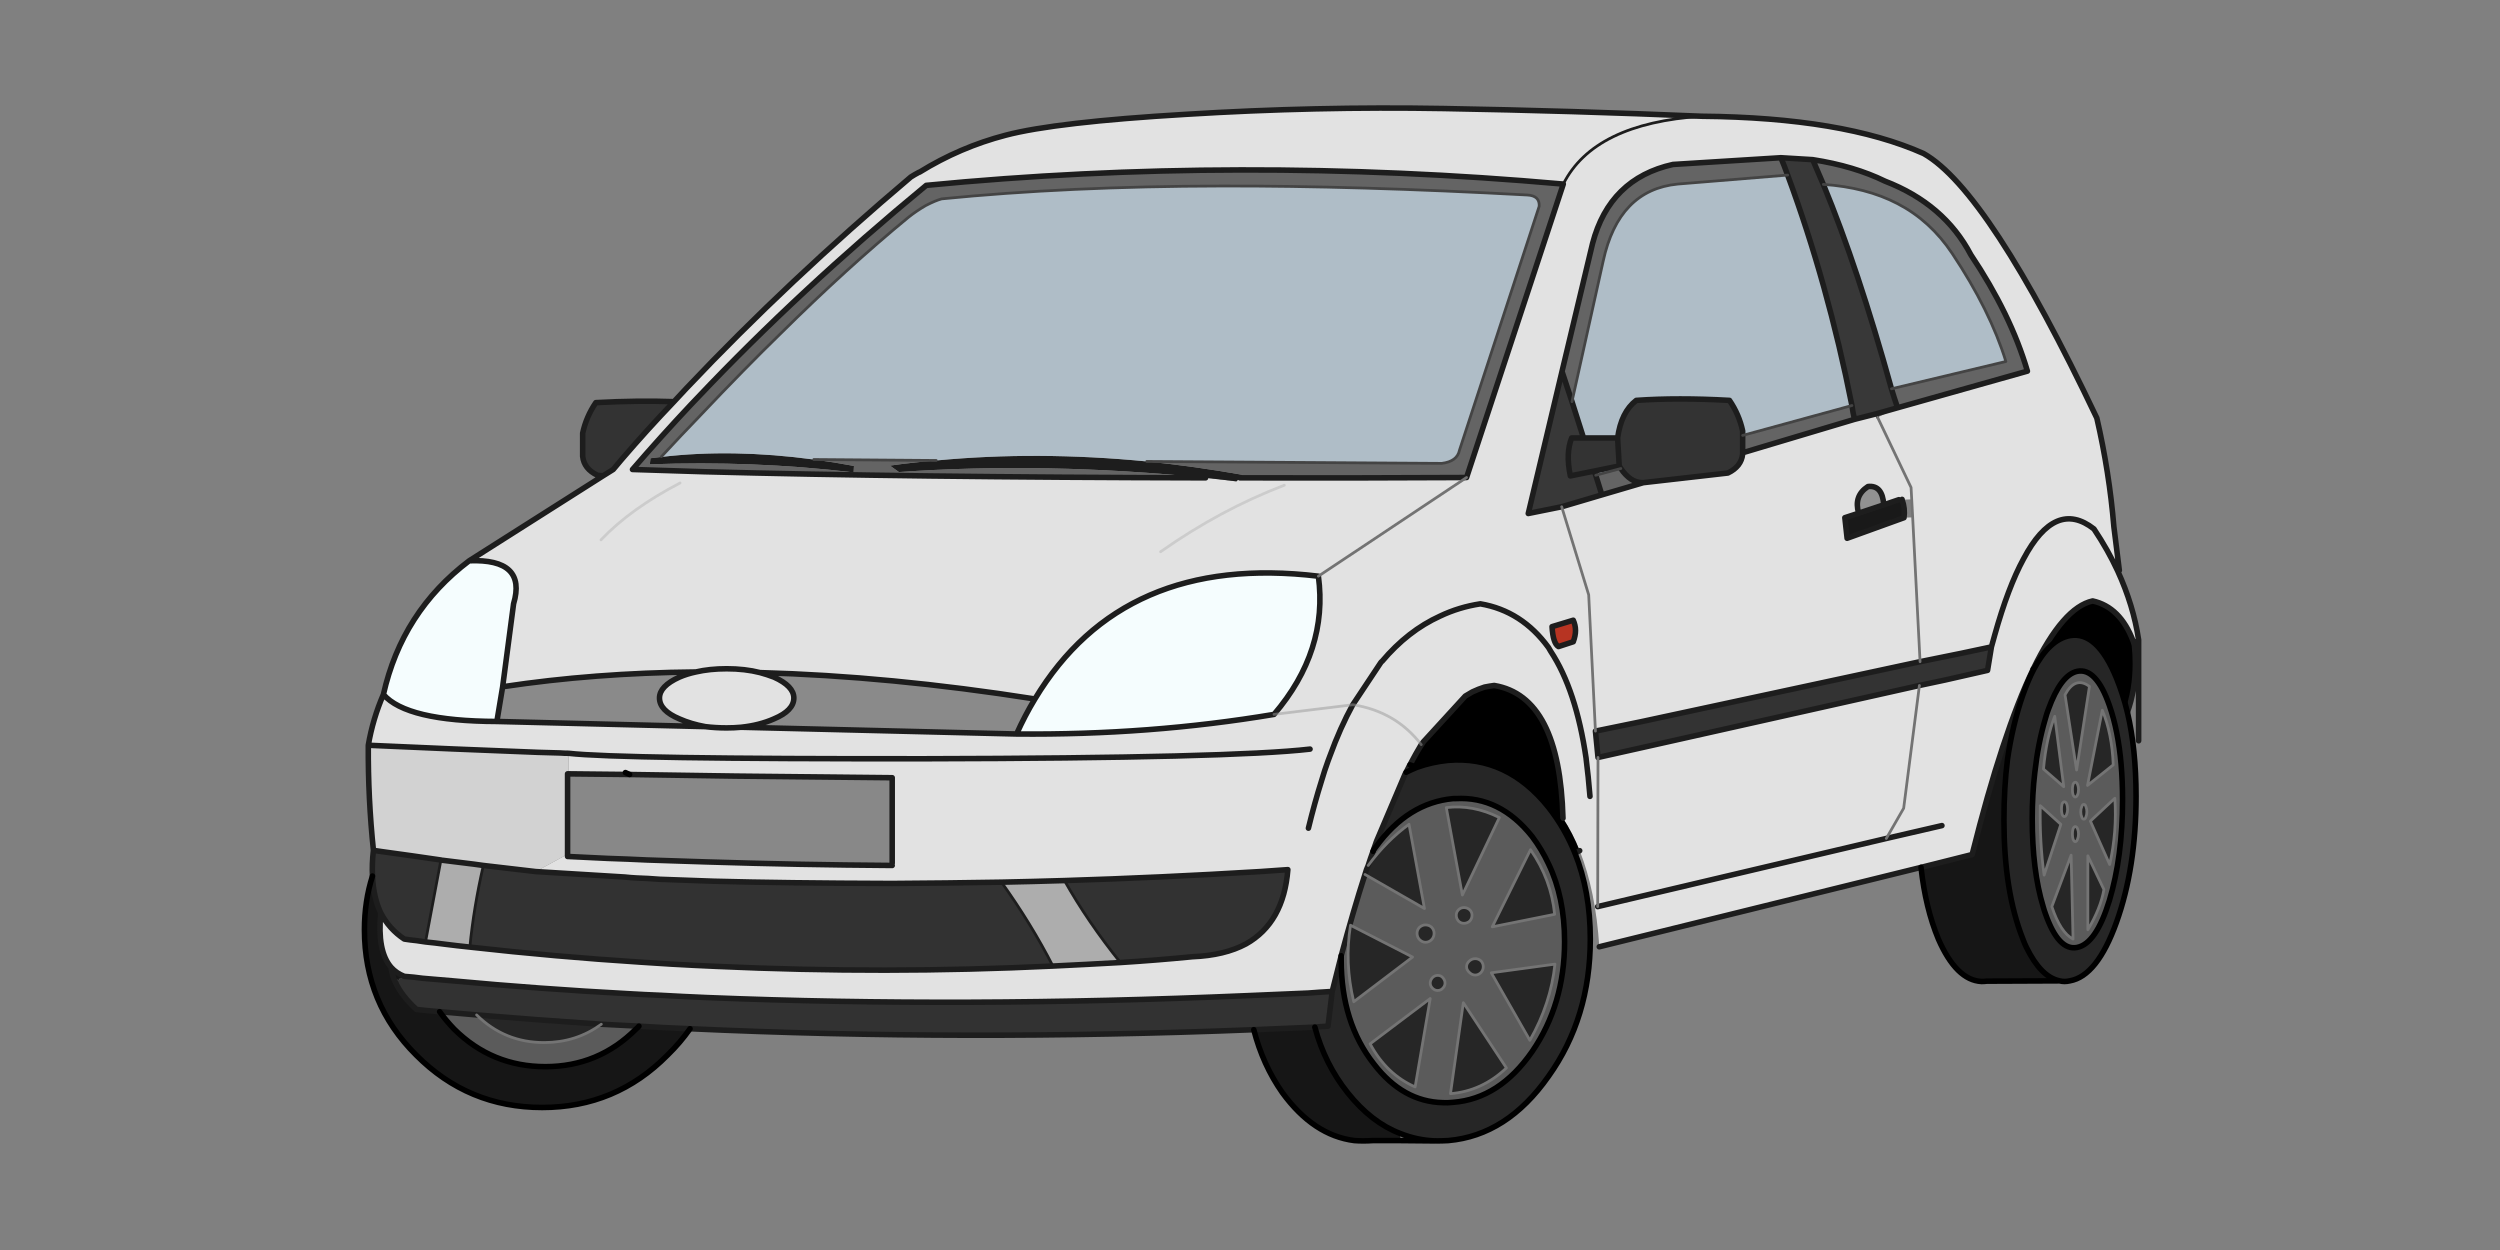 <?xml version="1.0" encoding="utf-8"?>
<!-- Generator: Adobe Illustrator 16.0.0, SVG Export Plug-In . SVG Version: 6.00 Build 0)  -->
<!DOCTYPE svg PUBLIC "-//W3C//DTD SVG 1.1//EN" "http://www.w3.org/Graphics/SVG/1.1/DTD/svg11.dtd">
<svg version="1.1" id="Layer_1" xmlns="http://www.w3.org/2000/svg" xmlns:xlink="http://www.w3.org/1999/xlink" x="0px" y="0px"
	 width="900px" height="450px" viewBox="0 0 900 450" enable-background="new 0 0 900 450" xml:space="preserve">
<rect x="0" y="0" width="900" height="450" fill="#808080" stroke="none"/>
<g transform="matrix( 1, 0, 0, 1, 0,0) ">
	<g>
		<g id="Layer0_0_FILL">
			<path fill="#161616" d="M507.361,275.58v0.115c-0.384,0.771-0.771,1.544-1.156,2.314c1.233-0.617,2.508-1.195,3.818-1.736
				c-0.85-0.386-1.658-0.693-2.429-0.924h-0.115C507.477,275.47,507.438,275.549,507.361,275.58 M732.067,241.099
				c-0.079-0.077-0.115-0.154-0.115-0.23c-7.329,15.272-14.658,37.527-21.985,66.762l-18.397,4.629
				c1.078,9.799,3.161,18.397,6.249,25.804c4.318,9.873,9.486,14.965,15.503,15.272c0.619,0,1.274-0.036,1.968-0.115l26.149-0.115
				c-4.475-0.927-8.447-4.937-11.919-12.034c-0.461-0.925-0.886-1.928-1.271-3.008c-4.55-11.418-6.827-25.687-6.827-42.813
				c0-7.792,0.425-15.08,1.274-21.869c1.233-8.409,3.085-16.16,5.553-23.257C729.484,246.653,730.754,243.646,732.067,241.099
				 M140.802,348.245c0.154,1.541,0.579,3.162,1.272,4.859l3.471-1.621C143.617,350.713,142.036,349.633,140.802,348.245
				 M137.099,328.69c-1.774-3.704-2.777-8.138-3.009-13.307c-1.928,6.016-2.893,12.459-2.893,19.322
				c0,17.742,6.21,32.784,18.63,45.126c12.496,12.574,27.615,18.861,45.357,18.861c17.665,0,32.707-6.287,45.126-18.861
				c3.084-3.008,5.785-6.172,8.099-9.487c-6.171-0.232-12.304-0.54-18.398-0.927c-0.308,0.387-0.655,0.734-1.042,1.042
				c-9.025,9.026-19.901,13.537-32.629,13.537c-12.806,0-23.759-4.511-32.861-13.537c-1.929-2.007-3.665-4.088-5.207-6.248
				c-2.777-0.23-5.554-0.5-8.331-0.81c-3.703-3.395-6.248-6.712-7.637-9.95c-0.077-0.077-0.154-0.194-0.231-0.348
				c-0.694-1.697-1.119-3.318-1.272-4.859C137.408,344.311,136.174,337.791,137.099,328.69 M226.656,278.82
				c-0.539-0.232-1.041-0.463-1.504-0.695l-20.48-0.346h-0.347v0.809h0.347L226.656,278.82 M473.346,369.767
				c-7.329,0.31-14.658,0.617-21.985,0.924c2.161,8.409,5.592,15.969,10.297,22.681c7.485,10.26,16.122,16.005,25.919,17.238
				c2.084,0.154,4.282,0.154,6.597,0h9.95v-2.544c-6.942-2.622-13.268-7.521-18.977-14.694
				C479.669,386.506,475.736,378.637,473.346,369.767z"/>
			<path fill="#E2E2E2" d="M512.453,267.018c-0.23,0.31-0.499,0.657-0.809,1.041c-1.343,2.237-2.732,4.667-4.165,7.291h0.115
				C509.138,272.339,510.756,269.564,512.453,267.018 M685.32,290.97l5.671-44.201l-98.121,21.984l-17.587,3.935l-0.115,53.688
				l103.904-24.531L685.32,290.97 M278.609,243.761c-1.62-0.617-3.278-1.157-4.975-1.62c-3.626-0.925-7.637-1.388-12.034-1.388
				c-4.088,0-7.791,0.386-11.107,1.156c-2.16,0.464-4.126,1.078-5.901,1.852c-4.782,2.16-7.173,4.666-7.173,7.521
				c0,3.008,2.391,5.515,7.173,7.521c2.777,1.233,5.863,2.16,9.256,2.777c2.469,0.31,5.053,0.463,7.752,0.463
				c1.774,0,3.51-0.076,5.207-0.232c4.396-0.464,8.331-1.467,11.802-3.008c4.783-2.007,7.174-4.514,7.174-7.521
				C285.783,248.427,283.392,245.921,278.609,243.761 M478.783,272.108c2.468-6.788,5.207-12.922,8.215-18.397l-28.349,3.471
				c-29.853,5.016-60.747,7.368-92.681,7.059l-99.162-2.43c-1.697,0.156-3.433,0.232-5.207,0.232c-2.699,0-5.283-0.153-7.752-0.463
				l-74.978-1.851c-21.676-0.077-35.291-3.318-40.845-9.721c-2.546,5.862-4.358,11.958-5.438,18.281
				c20.365,0.926,40.691,1.775,60.978,2.547c2.7,0.076,5.4,0.153,8.1,0.23c1.002,0.079,2.006,0.115,3.008,0.115
				c11.958,1.39,54.769,2.045,128.436,1.968c73.744-0.155,119.913-1.313,138.503-3.471c-18.591,2.158-64.759,3.315-138.503,3.471
				c-73.667,0.077-116.478-0.578-128.436-1.968v6.597l20.48,0.346l39.804,0.463l56.233,0.579v0.811v30.778v0.809
				c-22.446-0.153-44.701-0.578-66.763-1.272c-7.096-0.23-14.232-0.463-21.406-0.693c-4.782-0.232-9.565-0.425-14.347-0.579
				c-4.783-0.232-9.565-0.463-14.348-0.693v-0.812l-11.455,6.249c4.474,0.308,15.157,0.963,32.05,1.966
				c1.389,0.154,2.854,0.271,4.398,0.349c2.544,0.076,5.283,0.23,8.214,0.463c5.708,0.23,12.149,0.463,19.324,0.693
				c17.201,0.464,38.607,0.732,64.217,0.81h0.115c12.805-0.077,25.919-0.23,39.341-0.461c7.482-0.154,15.042-0.349,22.679-0.579
				c22.755-0.695,46.244-1.776,70.467-3.24c3.238-0.23,6.556-0.464,9.95-0.694c-1.004,12.729-6.019,21.637-15.042,26.729
				c-5.169,2.777-11.61,4.32-19.324,4.628c-8.64,0.85-17.279,1.541-25.919,2.084c-8.099,0.461-16.199,0.886-24.298,1.272
				c-40.266,1.928-80.648,1.966-121.146,0.115c-5.399-0.23-10.799-0.502-16.199-0.81c-3.625-0.232-7.25-0.463-10.875-0.695
				c-20.519-1.312-41.076-3.124-61.672-5.438c-3.009-0.308-6.017-0.655-9.026-1.042c-2.314-0.31-4.628-0.579-6.942-0.81
				c-1.079-0.155-2.121-0.31-3.123-0.463c-1.543-0.153-3.047-0.348-4.513-0.578c-3.626-2.392-6.441-5.515-8.446-9.372
				c-0.925,9.101,0.309,15.62,3.703,19.555c1.234,1.388,2.815,2.468,4.744,3.238c2.237,0.156,4.435,0.387,6.596,0.694
				c3.625,0.31,7.251,0.619,10.875,0.927c20.674,1.93,41.771,3.471,63.292,4.628c3.858,0.23,7.752,0.425,11.687,0.578
				c5.477,0.308,10.992,0.579,16.546,0.81c61.557,2.468,126.43,2.237,194.62-0.694c7.173-0.31,14.425-0.616,21.752-0.924
				c2.934-0.232,5.826-0.425,8.678-0.579c1.08-4.397,2.16-8.678,3.241-12.845c2.854-10.645,5.708-20.402,8.563-29.272
				c0.31-1.157,0.693-2.237,1.157-3.241c0.54-1.697,1.118-3.392,1.735-5.092c0.077-0.23,0.153-0.461,0.23-0.693
				c0.233-0.693,0.464-1.35,0.694-1.966c0.076-0.233,0.153-0.464,0.232-0.694c0.077-0.153,0.153-0.348,0.23-0.578
				c3.279-7.716,6.556-15.429,9.835-23.142c0.156-0.464,0.387-0.927,0.694-1.39c0.386-0.771,0.772-1.544,1.156-2.314v-0.115
				c0.077-0.031,0.115-0.11,0.118-0.23c1.433-2.624,2.822-5.054,4.165-7.291c-6.096-7.945-14.271-12.728-24.531-14.348h-0.115
				C483.99,259.187,481.251,265.32,478.783,272.108c-0.23,0.541-0.464,1.157-0.694,1.852c-0.847,2.313-1.62,4.666-2.313,7.058
				c-1.697,5.401-3.279,11.109-4.744,17.125c1.465-6.016,3.047-11.724,4.744-17.125c0.693-2.392,1.467-4.744,2.313-7.058
				C478.319,273.266,478.553,272.649,478.783,272.108 M612.655,41.851c-31.241-1.311-62.211-2.237-92.911-2.777
				c-30.624-0.54-61.558,0.155-92.798,2.083c-31.241,1.851-52.878,4.358-64.913,7.521c-10.953,2.854-21.29,7.29-31.009,13.306
				c-0.154,0-0.27,0.039-0.347,0.115c-1.002,0.541-1.929,1.081-2.777,1.621c-29.466,24.916-56.272,50.14-80.417,75.672l-0.23,0.232
				c-1.543,1.62-3.086,3.278-4.628,4.975c-6.557,6.866-12.844,13.808-18.861,20.827c-1.002,1.235-2.005,2.431-3.008,3.588
				l-3.703,2.314l-48.134,30.546c13.885-0.54,19.207,4.628,15.967,15.505l-3.934,29.852c21.907-3.317,45.087-5.091,69.541-5.322
				c3.316-0.771,7.02-1.156,11.107-1.156c4.397,0,8.408,0.463,12.034,1.388c31.164,0.847,64.141,4.011,98.93,9.489
				c21.136-35.099,55.153-49.833,102.055-44.202l53.341-35.521c-28.62,0.154-55.812,0.192-81.574,0.115l-1.272,1.272
				c-3.779-0.462-7.482-0.887-11.108-1.272c-71.43-0.154-131.636-0.887-180.619-2.199c-8.872-0.309-17.433-0.579-25.688-0.809
				c6.788-7.869,13.808-15.659,21.059-23.374c0.771-0.849,1.581-1.697,2.429-2.545c24.454-25.841,51.876-51.297,82.269-76.367
				c74.591-7.251,151.036-7.406,229.331-0.463C570.115,51.686,586.739,43.548,612.655,41.851 M462.354,174.683
				c-15.352,5.863-30.2,13.846-44.549,23.952C432.153,188.529,447.002,180.546,462.354,174.683 M244.822,173.873
				c-11.879,6.172-21.368,12.998-28.464,20.48C223.455,186.871,232.943,180.044,244.822,173.873 M576.671,178.154l-14.464,4.281
				l9.721,31.704l2.429,49.061l16.314-3.355l100.551-21.639l-2.66-51.952l-3.126,0.116l-20.479,7.404l-0.812-7.404l4.977-1.621
				c-1.234-4.165-0.115-7.367,3.355-9.604c3.472-0.385,5.36,1.813,5.67,6.596l5.438-1.852l1.157-0.115v0.115l3.471-0.115
				l-0.23-4.281l-12.033-25.224l-0.579-1.273l-7.754,1.967l-40.265,12.034v0.462c-0.31,3.009-2.084,5.285-5.322,6.827l-30.432,3.471
				L576.671,178.154 M641.121,56.778l11.453,0.694c9.953,1.542,18.631,4.126,26.034,7.752c14.194,5.477,24.493,14.309,30.896,26.497
				c9.566,14.271,16.353,28.233,20.364,41.886l-46.746,13.191l-7.173,3.471l12.033,25.224l0.23,4.281l0.349,6.479l2.66,51.952
				l14.812-3.009l10.877-2.313c0.384-1.467,0.771-2.854,1.156-4.165c3.239-11.571,6.71-20.75,10.414-27.539
				c7.637-14.425,16.082-18.012,25.338-10.76c3.395,5.09,6.249,10.144,8.563,15.157l0.578-0.232l-1.966-15.735
				c-1.08-13.037-3.126-26.073-6.134-39.109c-25.996-54.692-46.782-86.434-62.366-95.229c-19.361-8.64-45.974-13.113-79.839-13.421
				c-25.916,1.697-42.54,9.835-49.869,24.414l-34.827,105.642l-53.341,35.521c2.391,17.896-2.932,34.481-15.969,49.754l28.349-3.471
				c3.355-5.051,6.712-10.104,10.067-15.157c0.153-0.23,0.308-0.384,0.461-0.463c6.172-7.329,13.153-12.767,20.945-16.315
				c4.552-2.16,9.372-3.625,14.463-4.396c9.95,1.697,18.127,6.942,24.529,15.737c0.23,0.461,0.502,0.925,0.81,1.388
				c6.095,9.257,10.336,22.1,12.728,38.531v0.115c0.542,4.242,1.003,8.755,1.39,13.537c-0.387-4.782-0.848-9.295-1.39-13.537v-0.115
				c-2.392-16.432-6.633-29.274-12.728-38.531c-0.308-0.463-0.579-0.927-0.81-1.388c-6.402-8.794-14.579-14.04-24.529-15.737
				c-5.091,0.772-9.911,2.236-14.463,4.396c-7.792,3.548-14.773,8.986-20.945,16.315c-0.153,0.079-0.308,0.232-0.461,0.463
				c-3.355,5.053-6.712,10.106-10.067,15.157h0.115c10.26,1.62,18.436,6.402,24.531,14.348c0.31-0.384,0.578-0.731,0.809-1.041
				c5.015-5.477,10.027-10.954,15.042-16.43c0.848-0.54,1.697-1.042,2.547-1.505c1.465-0.694,2.929-1.272,4.396-1.736
				c1.157-0.23,2.314-0.422,3.472-0.578c15.735,2.624,23.989,18.552,24.762,47.788c2.314,3.548,4.321,7.441,6.016,11.686
				c3.858,9.721,6.21,21.253,7.061,34.598l115.822-28.581l18.397-4.629c7.327-29.234,14.656-51.489,21.985-66.762
				c7.173-14.812,14.31-22.988,21.405-24.531c6.633,1.466,11.494,6.287,14.579,14.464h0.23h1.735v-0.463
				c-1.234-8.254-3.74-16.509-7.521-24.762c-2.314-5.014-5.169-10.067-8.563-15.157c-9.256-7.252-17.701-3.665-25.338,10.76
				c-3.704,6.788-7.175,15.968-10.414,27.539c-0.386,1.311-0.772,2.698-1.156,4.165l-1.391,8.447l-15.272,3.472l-9.256,1.966
				l-5.671,44.201l-6.248,10.875l20.018-4.628l-20.018,4.628l-103.904,24.531l0.115-53.688l-0.927-9.487l-2.429-49.061
				l-9.721-31.704l-12.033,2.429l12.148-51.142l10.993-46.052c4.09-15.582,13.73-25.069,28.927-28.464L641.121,56.778
				 M566.373,223.28c0.542,1.235,0.811,2.469,0.811,3.703c0,1.233-0.269,2.585-0.811,4.049l-5.322,1.736
				c-1.311-0.773-2.082-3.164-2.314-7.173L566.373,223.28z"/>
			<path d="M534.438,247.347c-1.467,0.464-2.931,1.042-4.396,1.736c-0.85,0.463-1.699,0.965-2.547,1.505
				c-5.015,5.476-10.027,10.953-15.042,16.43c-1.697,2.547-3.315,5.321-4.858,8.332c0.771,0.23,1.579,0.538,2.429,0.924
				c3.625-1.311,7.406-2.158,11.341-2.544c14.115-1.157,26.149,4.472,36.1,16.893c3.935,5.013,7.097,10.49,9.487,16.43
				c0.619-0.23,1.197-0.502,1.735-0.81c-1.694-4.244-3.701-8.138-6.016-11.686c-0.772-29.236-9.026-45.164-24.762-47.788
				C536.752,246.925,535.595,247.116,534.438,247.347 M768.167,230.802h-0.23c0.153,0.538,0.31,1.04,0.463,1.503
				C768.322,231.842,768.246,231.34,768.167,230.802 M732.067,241.099c3.78-7.25,8.138-11.338,13.073-12.265
				c6.559-1.157,12.149,3.935,16.777,15.274c1.544,3.778,2.856,7.867,3.935,12.265c1.928-5.322,2.893-11.148,2.893-17.472
				c0-2.237-0.115-4.436-0.346-6.597c-0.153-0.463-0.31-0.965-0.463-1.503c-3.085-8.177-7.946-12.999-14.579-14.464
				c-7.096,1.542-14.232,9.719-21.405,24.531C731.952,240.944,731.988,241.021,732.067,241.099 M142.074,353.104
				c0.077,0.153,0.155,0.271,0.231,0.348l3.24-1.969L142.074,353.104z"/>
			<path fill="#333333" d="M700.247,244.803l15.272-3.472l1.391-8.447l-10.877,2.313l-14.812,3.009l-100.551,21.639l-16.314,3.355
				l0.927,9.487l17.587-3.935l98.121-21.984L700.247,244.803 M209.763,155.938v8.331c0.309,3.009,2.083,5.285,5.322,6.828
				l1.968,0.231l3.703-2.314c1.002-1.157,2.005-2.353,3.008-3.588c6.017-7.019,12.304-13.961,18.861-20.827
				c-8.64-0.309-18.013-0.193-28.118,0.347C212.192,148.34,210.612,152.005,209.763,155.938 M582.341,157.674h-12.265h-4.282
				c-1.464,3.703-1.618,8.254-0.461,13.654l8.561-1.736l9.026-1.852L582.341,157.674 M589.053,144.137
				c-3.625,2.776-5.862,7.29-6.712,13.537l0.579,10.066c0.153,0.309,0.348,0.617,0.578,0.926c2.314,3.395,4.899,5.091,7.752,5.091
				h0.348l30.432-3.471c3.238-1.542,5.013-3.818,5.322-6.827v-0.462v-6.249v-1.619c-0.848-3.935-2.43-7.599-4.743-10.992
				C610.188,143.442,599.004,143.442,589.053,144.137z"/>
			<path fill="#262626" d="M745.141,228.834c-4.936,0.927-9.293,5.015-13.073,12.265c-1.313,2.547-2.583,5.555-3.819,9.025
				c-2.468,7.097-4.319,14.848-5.553,23.257c-0.85,6.789-1.274,14.077-1.274,21.869c0,17.126,2.277,31.395,6.827,42.813
				c0.386,1.08,0.811,2.083,1.271,3.008c3.472,7.098,7.444,11.107,11.919,12.034c1.157,0.307,2.392,0.307,3.702,0
				c6.559-1.157,12.149-8.177,16.777-21.059c4.705-13.114,7.061-28.232,7.061-45.358c0-11.415-1.042-21.521-3.126-30.314
				c-1.078-4.397-2.391-8.486-3.935-12.265C757.29,232.769,751.699,227.677,745.141,228.834 M759.373,253.943
				c1.081,3.085,1.967,6.4,2.662,9.951c1.388,6.942,2.082,14.962,2.082,24.065c0,13.654-1.58,25.727-4.744,36.217
				c-3.163,10.337-7.019,15.969-11.57,16.894c-4.475,0.926-8.294-3.123-11.455-12.149c-0.311-0.848-0.579-1.697-0.81-2.545
				c-2.624-8.64-3.935-19.207-3.935-31.704c0-5.785,0.308-11.3,0.927-16.547c0.771-7.02,2.043-13.499,3.817-19.438
				c0.31-1.157,0.657-2.237,1.041-3.241c3.008-8.33,6.479-12.92,10.414-13.77C752.354,240.753,756.21,244.841,759.373,253.943
				 M751.622,308.094v26.612c3.085-5.168,5.013-9.988,5.785-14.463L751.622,308.094 M745.604,307.863l-6.942,18.513
				c2.084,6.249,4.629,10.145,7.637,11.687L745.604,307.863 M761.34,287.381l-8.794,8.218l6.942,15.62
				C761.263,303.273,761.882,295.327,761.34,287.381 M760.761,275.35c-0.307-7.562-1.618-14.118-3.932-19.67l-5.324,27.073
				L760.761,275.35 M735.653,276.853l7.291,6.363l-3.241-25.34C737.696,263.047,736.348,269.37,735.653,276.853 M741.902,296.756
				l-7.406-6.712c-0.153,8.793,0.308,17.125,1.388,24.992L741.902,296.756 M746.298,298.373c-0.154,0.543-0.23,1.157-0.23,1.854
				c0,0.694,0.076,1.311,0.23,1.851c0.232,0.617,0.501,0.925,0.812,0.925c0.31,0,0.578-0.308,0.809-0.925
				c0.232-0.54,0.348-1.156,0.348-1.851c0-0.696-0.115-1.311-0.348-1.854c-0.23-0.537-0.499-0.809-0.809-0.809
				C746.799,297.564,746.53,297.836,746.298,298.373 M743.983,293.167c0.233-0.538,0.349-1.157,0.349-1.852
				c0-0.771-0.115-1.426-0.349-1.966c-0.23-0.463-0.502-0.693-0.809-0.693c-0.308,0-0.579,0.23-0.81,0.693
				c-0.153,0.54-0.232,1.195-0.232,1.966c0,0.694,0.079,1.313,0.232,1.852c0.23,0.542,0.502,0.811,0.81,0.811
				C743.481,293.978,743.753,293.709,743.983,293.167 M750.926,290.392c-0.153-0.542-0.384-0.812-0.693-0.812
				c-0.387,0-0.655,0.27-0.81,0.812c-0.232,0.538-0.348,1.157-0.348,1.851c0,0.694,0.115,1.311,0.348,1.851
				c0.154,0.541,0.423,0.81,0.81,0.81c0.31,0,0.54-0.269,0.693-0.81c0.232-0.54,0.348-1.156,0.348-1.851
				C751.273,291.549,751.158,290.93,750.926,290.392 M746.298,286.109c0.232,0.54,0.501,0.811,0.812,0.811
				c0.31,0,0.578-0.271,0.809-0.811c0.232-0.464,0.348-1.078,0.348-1.852c0-0.693-0.115-1.311-0.348-1.851
				c-0.23-0.54-0.499-0.812-0.809-0.812c-0.311,0-0.579,0.271-0.812,0.812c-0.154,0.54-0.23,1.157-0.23,1.851
				C746.067,285.031,746.144,285.646,746.298,286.109 M752.2,247.116c-3.394-2.547-6.327-1.543-8.795,3.008l4.167,27.076
				L752.2,247.116 M171.58,365.368c6.711,6.633,14.811,9.951,24.299,9.951c7.714,0,14.579-2.197,20.596-6.595
				C201.355,367.721,186.39,366.604,171.58,365.368 M495.213,303.813c-0.23,0.616-0.461,1.272-0.694,1.966
				c-0.077,0.232-0.153,0.463-0.23,0.693c0.153-0.23,0.269-0.461,0.346-0.693c0.233-0.31,0.464-0.617,0.696-0.925
				c7.713-10.567,16.97-16.353,27.77-17.355c0.308,0,0.615,0,0.925,0c10.646-0.619,19.826,3.932,27.539,13.652
				c2.314,3.084,4.28,6.363,5.9,9.835c3.855,8.022,5.785,17.355,5.785,28.002c0,15.042-3.896,28.231-11.686,39.571
				c-7.869,11.341-17.356,17.433-28.464,18.283c-1.311,0.153-2.547,0.191-3.704,0.115c-9.565-0.233-17.819-4.861-24.762-13.886
				c-7.866-9.95-11.801-22.447-11.801-37.489c0-0.54,0-1.042,0-1.505c-1.081,4.167-2.161,8.447-3.241,12.845l-1.503,12.495
				c-1.62,0.079-3.202,0.192-4.743,0.349c2.391,8.87,6.323,16.739,11.801,23.604c5.709,7.173,12.034,12.072,18.977,14.694
				c4.012,1.62,8.215,2.508,12.613,2.662c0.076-0.077,0.191-0.077,0.346,0c1.39,0,2.815-0.041,4.282-0.118
				c14.115-1.233,26.149-8.946,36.1-23.142c10.029-14.038,15.042-30.509,15.042-49.405c0-11.494-1.851-21.831-5.555-31.011
				c-2.391-5.939-5.553-11.417-9.487-16.43c-9.95-12.421-21.984-18.05-36.1-16.893c-3.935,0.386-7.716,1.233-11.341,2.544
				c-1.311,0.541-2.585,1.119-3.818,1.736c-0.308,0.463-0.538,0.926-0.694,1.39c-3.279,7.713-6.556,15.426-9.835,23.142
				c-0.077,0.23-0.153,0.425-0.23,0.578C495.366,303.35,495.289,303.58,495.213,303.813 M492.553,311.564
				c-0.464,1.004-0.848,2.084-1.157,3.241l21.406,12.265l-5.556-30.314C501.771,300.765,496.871,305.702,492.553,311.564
				 M536.867,350.211l13.885,24.299c5.015-8.793,8.022-17.935,9.026-27.422L536.867,350.211 M509.445,391.287l5.438-31.819
				l-21.637,16.314C497.181,383.111,502.58,388.279,509.445,391.287 M542.307,384.46l-15.505-23.487l-4.629,32.744
				C529.732,393.1,536.442,390.016,542.307,384.46 M529,345.931c-0.693,0.615-1.041,1.312-1.041,2.082s0.348,1.467,1.041,2.083
				c0.617,0.617,1.312,0.925,2.082,0.925c0.772,0,1.467-0.308,2.083-0.925c0.54-0.616,0.81-1.313,0.81-2.083s-0.27-1.467-0.81-2.082
				c-0.616-0.542-1.311-0.811-2.083-0.811C530.312,345.12,529.617,345.389,529,345.931 M515.694,351.947
				c-0.54,0.616-0.812,1.272-0.812,1.966c0,0.696,0.271,1.311,0.812,1.854c0.54,0.537,1.157,0.809,1.851,0.809
				c0.773,0,1.388-0.271,1.851-0.809c0.54-0.543,0.812-1.157,0.812-1.854c0-0.693-0.271-1.35-0.812-1.966
				c-0.463-0.54-1.077-0.81-1.851-0.81C516.852,351.138,516.234,351.407,515.694,351.947 M510.95,338.178
				c0.694,0.693,1.427,1.041,2.197,1.041c0.927,0,1.699-0.348,2.313-1.041c0.543-0.617,0.812-1.35,0.812-2.199
				c0-0.771-0.269-1.465-0.812-2.081c-0.614-0.617-1.387-0.927-2.313-0.927c-0.771,0-1.503,0.31-2.197,0.927
				c-0.542,0.616-0.812,1.311-0.812,2.081C510.139,336.828,510.408,337.561,510.95,338.178 M529.115,327.533
				c-0.616-0.54-1.311-0.812-2.083-0.812c-0.771,0-1.426,0.271-1.966,0.812c-0.541,0.54-0.81,1.195-0.81,1.966
				s0.269,1.467,0.81,2.084c0.54,0.54,1.195,0.809,1.966,0.809c0.772,0,1.467-0.269,2.083-0.809c0.541-0.617,0.81-1.313,0.81-2.084
				S529.656,328.073,529.115,327.533 M559.663,329.153c-0.848-8.409-3.74-16.163-8.679-23.259l-13.77,27.77L559.663,329.153
				 M539.76,294.324c-6.323-3.162-12.688-4.357-19.092-3.587l5.785,31.474L539.76,294.324 M486.188,333.086
				c-1.467,8.949-1.08,18.129,1.157,27.539l21.173-16.084L486.188,333.086z"/>
			<path fill="#5B5B5B" d="M762.035,263.895c-0.695-3.551-1.581-6.866-2.662-9.951c-3.163-9.103-7.019-13.19-11.57-12.267
				c-3.935,0.85-7.406,5.439-10.414,13.77c-0.384,1.004-0.731,2.084-1.041,3.241c-1.774,5.938-3.047,12.418-3.817,19.438
				c-0.619,5.247-0.927,10.762-0.927,16.547c0,12.497,1.311,23.064,3.935,31.704c0.23,0.848,0.499,1.697,0.81,2.545
				c3.161,9.026,6.98,13.075,11.455,12.149c4.552-0.925,8.407-6.557,11.57-16.894c3.164-10.49,4.744-22.563,4.744-36.217
				C764.117,278.856,763.423,270.837,762.035,263.895 M743.405,250.124c2.468-4.551,5.401-5.555,8.795-3.008l-4.628,30.084
				L743.405,250.124 M747.109,286.92c-0.311,0-0.579-0.271-0.812-0.811c-0.154-0.464-0.23-1.078-0.23-1.852
				c0-0.693,0.076-1.311,0.23-1.851c0.232-0.54,0.501-0.812,0.812-0.812c0.31,0,0.578,0.271,0.809,0.812
				c0.232,0.54,0.348,1.157,0.348,1.851c0,0.773-0.115,1.388-0.348,1.852C747.688,286.649,747.419,286.92,747.109,286.92
				 M750.232,289.58c0.31,0,0.54,0.27,0.693,0.812c0.232,0.538,0.348,1.157,0.348,1.851c0,0.694-0.115,1.311-0.348,1.851
				c-0.153,0.541-0.384,0.81-0.693,0.81c-0.387,0-0.655-0.269-0.81-0.81c-0.232-0.54-0.348-1.156-0.348-1.851
				c0-0.693,0.115-1.313,0.348-1.851C749.577,289.85,749.846,289.58,750.232,289.58 M744.332,291.315
				c0,0.694-0.115,1.313-0.349,1.852c-0.23,0.542-0.502,0.811-0.809,0.811c-0.308,0-0.579-0.269-0.81-0.811
				c-0.153-0.538-0.232-1.157-0.232-1.852c0-0.771,0.079-1.426,0.232-1.966c0.23-0.463,0.502-0.693,0.81-0.693
				c0.307,0,0.578,0.23,0.809,0.693C744.217,289.89,744.332,290.545,744.332,291.315 M746.067,300.227
				c0-0.696,0.076-1.311,0.23-1.854c0.232-0.537,0.501-0.809,0.812-0.809c0.31,0,0.578,0.271,0.809,0.809
				c0.232,0.543,0.348,1.157,0.348,1.854c0,0.694-0.115,1.311-0.348,1.851c-0.23,0.617-0.499,0.925-0.809,0.925
				c-0.311,0-0.579-0.308-0.812-0.925C746.144,301.537,746.067,300.921,746.067,300.227 M734.496,290.044l7.406,6.712l-6.019,18.28
				C734.804,307.169,734.343,298.837,734.496,290.044 M742.944,283.216l-7.291-6.363c0.694-7.482,2.043-13.806,4.05-18.977
				L742.944,283.216 M756.829,255.68c2.313,5.552,3.625,12.108,3.932,19.67l-9.256,7.403L756.829,255.68 M752.546,295.599
				l8.794-8.218c0.542,7.946-0.077,15.893-1.852,23.838L752.546,295.599 M738.661,326.376l6.942-18.513l0.694,30.199
				C743.29,336.521,740.745,332.625,738.661,326.376 M751.622,334.706v-26.612l5.785,12.149
				C756.635,324.718,754.707,329.538,751.622,334.706 M158.273,364.212c1.542,2.16,3.278,4.241,5.207,6.248
				c9.102,9.026,20.056,13.537,32.861,13.537c12.728,0,23.604-4.511,32.629-13.537c0.386-0.308,0.733-0.655,1.042-1.042
				c-4.551-0.23-9.063-0.463-13.538-0.693c-6.017,4.397-12.882,6.595-20.596,6.595c-9.488,0-17.588-3.318-24.299-9.951
				C167.106,364.982,162.67,364.598,158.273,364.212 M494.288,306.473c-0.617,1.7-1.195,3.395-1.735,5.092
				c4.318-5.862,9.218-10.8,14.693-14.809l5.556,30.314l-21.406-12.265c-2.854,8.87-5.708,18.628-8.563,29.272
				c0,0.463,0,0.965,0,1.505c0,15.042,3.935,27.539,11.801,37.489c6.942,9.024,15.196,13.652,24.762,13.886
				c1.157,0.076,2.394,0.038,3.704-0.115c11.107-0.851,20.595-6.942,28.464-18.283c7.79-11.34,11.686-24.529,11.686-39.571
				c0-10.646-1.93-19.979-5.785-28.002c-1.62-3.472-3.586-6.751-5.9-9.835c-7.713-9.721-16.893-14.271-27.539-13.652
				c-0.31,0-0.617,0-0.925,0c-10.8,1.003-20.057,6.788-27.77,17.355c-0.232,0.308-0.463,0.615-0.696,0.925
				C494.557,306.012,494.441,306.242,494.288,306.473 M487.346,360.625c-2.237-9.41-2.624-18.59-1.157-27.539l22.33,11.455
				L487.346,360.625 M520.668,290.737c6.404-0.771,12.769,0.425,19.092,3.587l-13.307,27.887L520.668,290.737 M550.984,305.895
				c4.938,7.096,7.831,14.85,8.679,23.259l-22.448,4.511L550.984,305.895 M527.032,326.722c0.772,0,1.467,0.271,2.083,0.812
				c0.541,0.54,0.81,1.195,0.81,1.966s-0.269,1.467-0.81,2.084c-0.616,0.54-1.311,0.809-2.083,0.809
				c-0.771,0-1.426-0.269-1.966-0.809c-0.541-0.617-0.81-1.313-0.81-2.084s0.269-1.426,0.81-1.966
				C525.606,326.993,526.262,326.722,527.032,326.722 M513.147,339.219c-0.771,0-1.503-0.348-2.197-1.041
				c-0.542-0.617-0.812-1.35-0.812-2.199c0-0.771,0.27-1.465,0.812-2.081c0.694-0.617,1.427-0.927,2.197-0.927
				c0.927,0,1.699,0.31,2.313,0.927c0.543,0.616,0.812,1.311,0.812,2.081c0,0.85-0.269,1.582-0.812,2.199
				C514.847,338.871,514.074,339.219,513.147,339.219 M514.883,353.913c0-0.693,0.271-1.35,0.812-1.966
				c0.54-0.54,1.157-0.81,1.851-0.81c0.773,0,1.388,0.27,1.851,0.81c0.54,0.616,0.812,1.272,0.812,1.966
				c0,0.696-0.271,1.311-0.812,1.854c-0.463,0.537-1.077,0.809-1.851,0.809c-0.693,0-1.311-0.271-1.851-0.809
				C515.154,355.224,514.883,354.609,514.883,353.913 M527.959,348.013c0-0.771,0.348-1.467,1.041-2.082
				c0.617-0.542,1.312-0.811,2.082-0.811c0.772,0,1.467,0.269,2.083,0.811c0.54,0.615,0.81,1.312,0.81,2.082s-0.27,1.467-0.81,2.083
				c-0.616,0.617-1.311,0.925-2.083,0.925c-0.771,0-1.465-0.308-2.082-0.925C528.307,349.479,527.959,348.783,527.959,348.013
				 M526.802,360.973l15.505,23.487c-5.864,5.556-12.574,8.64-20.134,9.257L526.802,360.973 M514.883,359.468l-5.438,31.819
				c-6.865-3.008-12.265-8.176-16.199-15.505L514.883,359.468 M550.752,374.51l-13.885-24.299l22.911-3.123
				C558.774,356.575,555.767,365.717,550.752,374.51z"/>
			<path fill="#323232" d="M134.09,315.384c0.232,5.169,1.235,9.603,3.009,13.307c2.005,3.857,4.82,6.98,8.446,9.372
				c1.466,0.23,2.97,0.425,4.513,0.578c1.002,0.153,2.044,0.308,3.123,0.463l5.555-29.505c-6.789-1.004-13.846-2.005-21.175-3.008
				c-1.079-0.154-2.121-0.31-3.123-0.464C134.052,309.366,133.937,312.453,134.09,315.384 M470.914,357.502
				c-7.327,0.308-14.579,0.614-21.752,0.924c-68.19,2.932-133.063,3.162-194.62,0.694c-5.554-0.23-11.069-0.502-16.546-0.81
				c-3.935-0.153-7.829-0.348-11.687-0.578c-21.521-1.157-42.619-2.698-63.292-4.628c-3.625-0.308-7.25-0.617-10.875-0.927
				c-2.161-0.308-4.358-0.538-6.596-0.694l-3.24,1.969c1.389,3.238,3.934,6.556,7.637,9.95c2.777,0.31,5.554,0.579,8.331,0.81
				c4.396,0.386,8.833,0.771,13.306,1.156c14.811,1.236,29.775,2.353,44.895,3.356c4.475,0.23,8.986,0.463,13.538,0.693
				c6.094,0.387,12.227,0.694,18.398,0.927c65.645,3.008,133.294,3.123,202.951,0.346c7.327-0.307,14.656-0.614,21.985-0.924
				c1.541-0.156,3.123-0.27,4.743-0.349l1.503-12.495C476.74,357.077,473.848,357.27,470.914,357.502 M463.626,313.069
				c-3.395,0.23-6.712,0.464-9.95,0.694c-24.223,1.464-47.712,2.545-70.467,3.24c5.554,9.872,12.265,19.707,20.132,29.506
				c8.64-0.543,17.279-1.234,25.919-2.084c7.713-0.308,14.155-1.851,19.324-4.628C457.607,334.706,462.622,325.798,463.626,313.069
				 M360.53,317.583c-13.422,0.23-26.536,0.384-39.341,0.461h-0.115c-25.61-0.077-47.016-0.346-64.217-0.81
				c-7.174-0.23-13.615-0.463-19.324-0.693c-2.931-0.232-5.67-0.387-8.214-0.463c-1.544-0.077-3.009-0.194-4.398-0.349
				c-16.893-1.003-27.577-1.658-32.05-1.966c-6.017-0.694-12.304-1.429-18.861-2.199c-2.314,10.027-3.934,19.826-4.859,29.391
				c20.596,2.313,41.153,4.126,61.672,5.438c3.625,0.232,7.251,0.463,10.875,0.695c5.4,0.308,10.8,0.579,16.199,0.81
				c40.498,1.851,80.88,1.813,121.146-0.115C373.875,337.678,367.704,327.61,360.53,317.583z"/>
			<path fill="#ADADAD" d="M174.009,311.564c-1.08-0.153-2.198-0.31-3.355-0.463c-3.626-0.461-7.367-0.925-11.224-1.388
				c-0.231,0-0.463-0.038-0.694-0.115l-5.555,29.505c2.314,0.23,4.628,0.5,6.942,0.81c3.009,0.387,6.017,0.734,9.026,1.042
				C170.076,331.391,171.695,321.592,174.009,311.564 M383.209,317.004c-7.637,0.23-15.197,0.425-22.679,0.579
				c7.174,10.027,13.345,20.095,18.513,30.199c8.1-0.387,16.199-0.812,24.298-1.272
				C395.474,336.711,388.763,326.876,383.209,317.004z"/>
			<path fill="#D2D2D2" d="M204.671,271.183c-1.002,0-2.005-0.036-3.008-0.115c-2.7-0.077-5.4-0.154-8.1-0.23
				c-20.287-0.771-40.613-1.621-60.978-2.547c-0.077,12.728,0.54,25.34,1.852,37.837c1.002,0.154,2.044,0.31,3.123,0.464
				c7.329,1.003,14.387,2.004,21.175,3.008c0.231,0.077,0.462,0.115,0.694,0.115c3.857,0.463,7.598,0.927,11.224,1.388
				c1.157,0.153,2.275,0.31,3.355,0.463c6.557,0.771,12.844,1.505,18.861,2.199l11.455-6.249v-6.248v-9.14v-13.539v-0.809h0.347
				V271.183z"/>
			<path fill="#F5FDFE" d="M184.886,217.379c3.24-10.877-2.082-16.045-15.967-15.505c-16.122,12.188-26.42,28.232-30.894,48.135
				c5.554,6.402,19.168,9.644,40.845,9.721l2.083-12.498L184.886,217.379 M458.649,257.182
				c13.037-15.272,18.359-31.857,15.969-49.754c-46.901-5.63-80.918,9.103-102.055,44.202c-2.391,3.932-4.59,8.136-6.595,12.61
				C397.903,264.55,428.797,262.197,458.649,257.182z"/>
			<path fill="#8A8A8A" d="M244.591,243.761c1.775-0.773,3.741-1.388,5.901-1.852c-24.453,0.231-47.633,2.005-69.541,5.322
				l-2.083,12.498l74.978,1.851c-3.393-0.617-6.479-1.544-9.256-2.777c-4.782-2.007-7.173-4.514-7.173-7.521
				C237.417,248.427,239.809,245.921,244.591,243.761 M365.968,264.24c2.005-4.475,4.205-8.679,6.595-12.61
				c-34.789-5.479-67.766-8.643-98.93-9.489c1.697,0.463,3.355,1.003,4.975,1.62c4.783,2.16,7.174,4.666,7.174,7.521
				c0,3.008-2.391,5.515-7.174,7.521c-3.471,1.541-7.406,2.544-11.802,3.008L365.968,264.24z"/>
			<path fill="#888888" d="M321.189,311.564v-0.809v-30.778l-56.233-0.578l-38.3-0.579l-21.984-0.232h-0.347v13.539v9.14v6.248
				v0.812c4.783,0.23,9.565,0.461,14.348,0.693c4.782,0.154,9.565,0.347,14.347,0.579c7.174,0.23,14.31,0.463,21.406,0.693
				C276.488,310.986,298.743,311.411,321.189,311.564z"/>
			<path fill="#1D1D1D" d="M337.042,165.773c-5.631,0.463-11.186,1.08-16.663,1.852l3.241,2.314
				c35.174-2.469,71.969-1.774,110.384,2.083c3.626,0.385,7.329,0.81,11.108,1.272l1.272-1.272l1.157-1.042
				c-11.726-2.083-23.296-3.702-34.712-4.859C386.68,163.576,361.417,163.459,337.042,165.773 M234.177,164.964l-0.23,2.198
				c24.607-0.926,49.06,0.038,73.358,2.893l0.117-2.314c-4.937-0.925-9.759-1.697-14.464-2.314
				c-19.593-2.623-37.875-2.931-54.846-0.925C236.8,164.655,235.489,164.81,234.177,164.964z"/>
			<path fill="#AFBDC7" d="M656.394,66.381c8.33,20.132,16.507,44.663,24.529,73.589l41.193-9.835
				c-3.78-12.265-10.222-25.224-19.324-38.877c-5.245-7.868-11.801-13.847-19.67-17.935
				C675.563,69.389,666.654,67.075,656.394,66.381 M574.472,171.097l9.026-2.431c-0.23-0.309-0.425-0.617-0.578-0.926l-9.026,1.852
				L574.472,171.097 M519.05,166.815c3.702-0.463,5.821-2.044,6.364-4.744l28.694-87.822c0.155-2.546-1.272-3.896-4.28-4.05
				c-41.269-2.237-77.987-3.317-110.154-3.239c-36.794,0.077-70.35,1.619-100.665,4.628c-1.466,0.385-3.395,1.196-5.786,2.43
				c-2.237,1.312-4.281,2.699-6.132,4.166c-14.733,12.111-30.124,26.111-46.167,42.001c-8.485,8.253-18.128,18.088-28.927,29.505
				c-4.473,4.628-9.102,9.527-13.885,14.695v0.115c16.971-2.006,35.252-1.697,54.846,0.925l44.084,0.347
				c24.375-2.314,49.639-2.198,75.788,0.348L519.05,166.815 M643.551,63.025l-39.573,3.239
				c-14.192,1.389-23.142,10.646-26.843,27.77l-11.224,50.564l4.165,13.075h12.265c0.85-6.248,3.087-10.761,6.712-13.537
				c9.951-0.695,21.135-0.695,33.556,0c2.313,3.394,3.896,7.058,4.743,10.992v1.619l39.341-10.76
				C660.907,116.752,653.193,89.098,643.551,63.025z"/>
			<path fill="#191919" d="M678.147,181.742l-9.025,3.008l-4.977,1.621l0.812,7.404l20.479-7.404
				c0.311-2.237,0.079-4.398-0.693-6.48v-0.115l-1.157,0.115L678.147,181.742z"/>
			<path fill="#919191" d="M669.122,184.75l9.025-3.008c-0.31-4.783-2.198-6.981-5.67-6.596
				C669.007,177.382,667.888,180.584,669.122,184.75z"/>
			<path fill="#646464" d="M627.352,156.748v6.249l40.265-12.034c-0.384-1.619-0.693-3.278-0.924-4.975L627.352,156.748
				 M583.498,168.666l-9.026,2.431l2.199,7.058l14.927-4.397h-0.348C588.397,173.757,585.813,172.061,583.498,168.666
				 M525.414,162.071c-0.543,2.7-2.662,4.28-6.364,4.744l-106.22-0.694c11.416,1.157,22.987,2.776,34.712,4.859l-1.157,1.042
				c25.763,0.077,52.954,0.039,81.574-0.115l34.827-105.642c-78.295-6.942-154.74-6.788-229.331,0.463
				c-30.393,25.07-57.815,50.526-82.269,76.367c-0.849,0.849-1.659,1.697-2.429,2.545c-7.251,7.714-14.271,15.504-21.059,23.374
				c8.254,0.23,16.816,0.5,25.688,0.809c48.982,1.312,109.188,2.045,180.619,2.199c-38.415-3.856-75.21-4.552-110.384-2.083
				l-3.241-2.314c5.477-0.771,11.032-1.389,16.663-1.852l-44.084-0.347c4.705,0.617,9.527,1.389,14.464,2.314l-0.117,2.314
				c-24.298-2.854-48.75-3.818-73.358-2.893l0.23-2.198c1.312-0.155,2.623-0.31,3.935-0.463v-0.115
				c4.783-5.168,9.412-10.067,13.885-14.695c10.799-11.417,20.442-21.252,28.927-29.505c16.044-15.891,31.434-29.891,46.167-42.001
				c1.851-1.467,3.895-2.854,6.132-4.166c2.391-1.234,4.32-2.044,5.786-2.43c30.315-3.009,63.871-4.551,100.665-4.628
				c32.167-0.078,68.886,1.002,110.154,3.239c3.008,0.154,4.436,1.504,4.28,4.05L525.414,162.071 M652.574,57.472
				c0.927,2.237,2.199,5.207,3.819,8.91c10.261,0.694,19.169,3.008,26.729,6.942c7.869,4.088,14.425,10.067,19.67,17.935
				c9.103,13.653,15.544,26.613,19.324,38.877l-41.193,9.835c0.619,2.083,1.352,4.358,2.199,6.827l46.746-13.191
				c-4.012-13.653-10.798-27.615-20.364-41.886c-6.402-12.188-16.701-21.02-30.896-26.497
				C671.205,61.598,662.527,59.014,652.574,57.472 M643.551,63.025c-0.771-2.16-1.582-4.243-2.43-6.248l-38.879,2.429
				c-15.196,3.395-24.837,12.882-28.927,28.464l-10.993,46.052l3.589,10.876l11.224-50.564c3.701-17.125,12.65-26.381,26.843-27.77
				L643.551,63.025z"/>
			<path fill="#383838" d="M570.076,157.674l-4.165-13.075l-3.589-10.876l-12.148,51.142l12.033-2.429l14.464-4.281l-2.199-7.058
				l-0.578-1.504l-8.561,1.736c-1.157-5.4-1.003-9.952,0.461-13.654H570.076 M652.574,57.472l-11.453-0.694
				c0.848,2.004,1.659,4.088,2.43,6.248c9.643,26.072,17.356,53.727,23.142,82.962c0.23,1.697,0.54,3.356,0.924,4.975l7.754-1.967
				l7.752-2.198c-0.848-2.469-1.58-4.745-2.199-6.827c-8.022-28.927-16.199-53.457-24.529-73.589
				C654.773,62.678,653.501,59.709,652.574,57.472z"/>
			<path fill="#B73422" d="M567.184,226.983c0-1.234-0.269-2.468-0.811-3.703l-7.637,2.315c0.232,4.009,1.004,6.4,2.314,7.173
				l5.322-1.736C566.915,229.568,567.184,228.217,567.184,226.983z"/>
		</g>
	</g>
	<g>
		<path id="Layer0_0_1_STROKES" fill="none" stroke="#1D1D1D" stroke-width="2" stroke-linecap="round" stroke-linejoin="round" d="
			M652.574,57.472l-11.453-0.694c0.848,2.004,1.659,4.088,2.43,6.248c9.643,26.072,17.356,53.727,23.142,82.962
			c0.23,1.697,0.54,3.356,0.924,4.975l7.754-1.967l7.752-2.198c-0.848-2.469-1.58-4.745-2.199-6.827
			c-8.022-28.927-16.199-53.457-24.529-73.589C654.773,62.678,653.501,59.709,652.574,57.472c9.953,1.542,18.631,4.126,26.034,7.752
			c14.194,5.477,24.493,14.309,30.896,26.497c9.566,14.271,16.353,28.233,20.364,41.886l-46.746,13.191 M691.222,238.206
			l14.812-3.009l10.877-2.313c0.384-1.467,0.771-2.854,1.156-4.165c3.239-11.571,6.71-20.75,10.414-27.539
			c7.637-14.425,16.082-18.012,25.338-10.76c3.395,5.09,6.249,10.144,8.563,15.157 M762.96,205.345l-1.966-15.735
			c-1.08-13.037-3.126-26.073-6.134-39.109c-25.996-54.692-46.782-86.434-62.366-95.229c-19.361-8.64-45.974-13.113-79.839-13.421
			 M562.786,66.265l-34.827,105.642 M474.618,207.428c2.391,17.896-2.932,34.481-15.969,49.754 M486.998,253.711
			c3.355-5.051,6.712-10.104,10.067-15.157c0.153-0.23,0.308-0.384,0.461-0.463c6.172-7.329,13.153-12.767,20.945-16.315
			c4.552-2.16,9.372-3.625,14.463-4.396c9.95,1.697,18.127,6.942,24.529,15.737c0.23,0.461,0.502,0.925,0.81,1.388
			c6.095,9.257,10.336,22.1,12.728,38.531v0.115c0.542,4.242,1.003,8.755,1.39,13.537 M641.121,56.778l-38.879,2.429
			c-15.196,3.395-24.837,12.882-28.927,28.464l-10.993,46.052l3.589,10.876 M527.959,171.907
			c-28.62,0.154-55.812,0.192-81.574,0.115 M565.911,144.599l4.165,13.075h12.265c0.85-6.248,3.087-10.761,6.712-13.537
			c9.951-0.695,21.135-0.695,33.556,0c2.313,3.394,3.896,7.058,4.743,10.992v1.619 M562.207,182.436l-12.033,2.429l12.148-51.142
			 M583.498,168.666c-0.23-0.309-0.425-0.617-0.578-0.926l-9.026,1.852l0.578,1.504l2.199,7.058l14.927-4.397h-0.348
			C588.397,173.757,585.813,172.061,583.498,168.666z M573.894,169.592l-8.561,1.736c-1.157-5.4-1.003-9.952,0.461-13.654h4.282
			 M576.671,178.154l-14.464,4.281 M574.356,263.2l16.314-3.355l100.551-21.639 M582.92,167.74l-0.579-10.066 M627.352,156.748
			v6.249l40.265-12.034 M627.352,162.997v0.462c-0.31,3.009-2.084,5.285-5.322,6.827l-30.432,3.471 M669.122,184.75l9.025-3.008
			c-0.31-4.783-2.198-6.981-5.67-6.596C669.007,177.382,667.888,180.584,669.122,184.75l-4.977,1.621l0.812,7.404l20.479-7.404
			c0.311-2.237,0.079-4.398-0.693-6.48v-0.115 M678.147,181.742l5.438-1.852 M612.655,41.851
			c-31.241-1.311-62.211-2.237-92.911-2.777c-30.624-0.54-61.558,0.155-92.798,2.083c-31.241,1.851-52.878,4.358-64.913,7.521
			c-10.953,2.854-21.29,7.29-31.009,13.306c-0.154,0-0.27,0.039-0.347,0.115c-1.002,0.541-1.929,1.081-2.777,1.621
			c-29.466,24.916-56.272,50.14-80.417,75.672l-0.23,0.232c-1.543,1.62-3.086,3.278-4.628,4.975
			c-6.557,6.866-12.844,13.808-18.861,20.827c-1.002,1.235-2.005,2.431-3.008,3.588l-3.703,2.314l-48.134,30.546
			c13.885-0.54,19.207,4.628,15.967,15.505l-3.934,29.852c21.907-3.317,45.087-5.091,69.541-5.322
			c3.316-0.771,7.02-1.156,11.107-1.156c4.397,0,8.408,0.463,12.034,1.388c31.164,0.847,64.141,4.011,98.93,9.489
			c21.136-35.099,55.153-49.833,102.055-44.202 M242.625,144.599c-8.64-0.309-18.013-0.193-28.118,0.347
			c-2.314,3.395-3.895,7.059-4.744,10.992v8.331c0.309,3.009,2.083,5.285,5.322,6.828l1.968,0.231 M434.004,172.022
			c-71.43-0.154-131.636-0.887-180.619-2.199c-8.872-0.309-17.433-0.579-25.688-0.809c6.788-7.869,13.808-15.659,21.059-23.374
			c0.771-0.849,1.581-1.697,2.429-2.545c24.454-25.841,51.876-51.297,82.269-76.367c74.591-7.251,151.036-7.406,229.331-0.463
			 M471.031,298.143c1.465-6.016,3.047-11.724,4.744-17.125c0.693-2.392,1.467-4.744,2.313-7.058
			c0.23-0.694,0.464-1.311,0.694-1.852c2.468-6.788,5.207-12.922,8.215-18.397 M511.645,268.059c0.31-0.384,0.578-0.731,0.809-1.041
			c5.015-5.477,10.027-10.954,15.042-16.43c0.848-0.54,1.697-1.042,2.547-1.505c1.465-0.694,2.929-1.272,4.396-1.736
			c1.157-0.23,2.314-0.422,3.472-0.578c15.735,2.624,23.989,18.552,24.762,47.788 M575.747,340.84l115.822-28.581l18.397-4.629
			c7.327-29.234,14.656-51.489,21.985-66.762c7.173-14.812,14.31-22.988,21.405-24.531c6.633,1.466,11.494,6.287,14.579,14.464
			 M769.902,230.802v-0.463c-1.234-8.254-3.74-16.509-7.521-24.762 M365.968,264.24c2.005-4.475,4.205-8.679,6.595-12.61
			 M226.656,278.82l38.3,0.579l56.233,0.578v30.778 M321.189,311.564c-22.446-0.153-44.701-0.578-66.763-1.272
			c-7.096-0.23-14.232-0.463-21.406-0.693c-4.782-0.232-9.565-0.425-14.347-0.579c-4.783-0.232-9.565-0.463-14.348-0.693v-0.812
			 M192.87,313.764c4.474,0.308,15.157,0.963,32.05,1.966c1.389,0.154,2.854,0.271,4.398,0.349c2.544,0.076,5.283,0.23,8.214,0.463
			c5.708,0.23,12.149,0.463,19.324,0.693c17.201,0.464,38.607,0.732,64.217,0.81h0.115c12.805-0.077,25.919-0.23,39.341-0.461
			c7.482-0.154,15.042-0.349,22.679-0.579c22.755-0.695,46.244-1.776,70.467-3.24c3.238-0.23,6.556-0.464,9.95-0.694
			c-1.004,12.729-6.019,21.637-15.042,26.729c-5.169,2.777-11.61,4.32-19.324,4.628c-8.64,0.85-17.279,1.541-25.919,2.084
			c-8.099,0.461-16.199,0.886-24.298,1.272c-40.266,1.928-80.648,1.966-121.146,0.115c-5.399-0.23-10.799-0.502-16.199-0.81
			c-3.625-0.232-7.25-0.463-10.875-0.695c-20.519-1.312-41.076-3.124-61.672-5.438c-3.009-0.308-6.017-0.655-9.026-1.042
			c-2.314-0.31-4.628-0.579-6.942-0.81c-1.079-0.155-2.121-0.31-3.123-0.463c-1.543-0.153-3.047-0.348-4.513-0.578
			c-3.626-2.392-6.441-5.515-8.446-9.372c-0.925,9.101,0.309,15.62,3.703,19.555c1.234,1.388,2.815,2.468,4.744,3.238
			c2.237,0.156,4.435,0.387,6.596,0.694c3.625,0.31,7.251,0.619,10.875,0.927c20.674,1.93,41.771,3.471,63.292,4.628
			c3.858,0.23,7.752,0.425,11.687,0.578c5.477,0.308,10.992,0.579,16.546,0.81c61.557,2.468,126.43,2.237,194.62-0.694
			c7.173-0.31,14.425-0.616,21.752-0.924c2.934-0.232,5.826-0.425,8.678-0.579c1.08-4.397,2.16-8.678,3.241-12.845
			c2.854-10.645,5.708-20.402,8.563-29.272c0.31-1.157,0.693-2.237,1.157-3.241c0.54-1.697,1.118-3.392,1.735-5.092
			c0.077-0.23,0.153-0.461,0.23-0.693c0.233-0.693,0.464-1.35,0.694-1.966c0.076-0.233,0.153-0.464,0.232-0.694
			c0.077-0.153,0.153-0.348,0.23-0.578c3.279-7.716,6.556-15.429,9.835-23.142c0.156-0.464,0.387-0.927,0.694-1.39
			c0.386-0.771,0.772-1.544,1.156-2.314l0.06-0.057c0.036-0.072,0.076-0.149,0.115-0.232c1.396-2.66,2.766-5.11,4.108-7.348
			 M451.36,370.69c7.327-0.307,14.656-0.614,21.985-0.924c1.541-0.156,3.123-0.27,4.743-0.349l1.503-12.495 M458.649,257.182
			c-29.853,5.016-60.747,7.368-92.681,7.059l-99.162-2.43c-1.697,0.156-3.433,0.232-5.207,0.232c-2.699,0-5.283-0.153-7.752-0.463
			l-74.978-1.851c-21.676-0.077-35.291-3.318-40.845-9.721c-2.546,5.862-4.358,11.958-5.438,18.281
			c20.365,0.926,40.691,1.775,60.978,2.547c2.7,0.076,5.4,0.153,8.1,0.23c1.002,0.079,2.006,0.115,3.008,0.115
			c11.958,1.39,54.769,2.045,128.436,1.968c73.744-0.155,119.913-1.313,138.503-3.471 M273.634,242.141
			c1.697,0.463,3.355,1.003,4.975,1.62c4.783,2.16,7.174,4.666,7.174,7.521c0,3.008-2.391,5.515-7.174,7.521
			c-3.471,1.541-7.406,2.544-11.802,3.008 M253.847,261.58c-3.393-0.617-6.479-1.544-9.256-2.777
			c-4.782-2.007-7.173-4.514-7.173-7.521c0-2.854,2.391-5.36,7.173-7.521c1.775-0.773,3.741-1.388,5.901-1.852 M178.869,259.729
			l2.083-12.498 M226.656,278.82l-21.984-0.232h-0.347v13.539v9.14v6.248 M168.918,201.874
			c-16.122,12.188-26.42,28.232-30.894,48.135 M158.736,309.599c0.231,0.077,0.462,0.115,0.694,0.115
			c3.857,0.463,7.598,0.927,11.224,1.388c1.157,0.153,2.275,0.31,3.355,0.463c6.557,0.771,12.844,1.505,18.861,2.199
			 M137.099,328.69c-1.774-3.704-2.777-8.138-3.009-13.307c-0.153-2.931-0.038-6.018,0.348-9.257 M230.012,369.418
			c6.094,0.387,12.227,0.694,18.398,0.927 M158.273,364.212c-2.777-0.23-5.554-0.5-8.331-0.81c-3.703-3.395-6.248-6.712-7.637-9.95
			c-0.077-0.077-0.154-0.194-0.231-0.348c-0.694-1.697-1.119-3.318-1.272-4.859 M134.438,306.127
			c1.002,0.154,2.044,0.31,3.123,0.464c7.329,1.003,14.387,2.004,21.175,3.008 M158.273,364.212
			c4.396,0.386,8.833,0.771,13.306,1.156 M216.474,368.725c4.475,0.23,8.986,0.463,13.538,0.693 M132.586,268.29
			c-0.077,12.728,0.54,25.34,1.852,37.837 M171.58,365.368c14.811,1.236,29.775,2.353,44.895,3.356 M248.41,370.345
			c65.645,3.008,133.294,3.123,202.951,0.346 M765.853,256.373c1.928-5.322,2.893-11.148,2.893-17.472
			c0-2.237-0.115-4.436-0.346-6.597c-0.153-0.463-0.31-0.965-0.463-1.503 M768.399,232.305c0.538,1.697,1.04,3.51,1.503,5.439
			v-6.942 M768.167,230.802c0.079,0.538,0.155,1.04,0.232,1.503 M716.91,232.884l-1.391,8.447l-15.272,3.472l-9.256,1.966
			 M679.072,301.845l20.018-4.628 M769.902,237.744v28.928 M566.373,231.032l-5.322,1.736c-1.311-0.773-2.082-3.164-2.314-7.173
			l7.637-2.315c0.542,1.235,0.811,2.469,0.811,3.703C567.184,228.217,566.915,229.568,566.373,231.032z M507.536,275.406
			l0.059-0.057c1.543-3.011,3.161-5.785,4.858-8.332 M575.283,272.688l-0.927-9.487 M568.687,306.242
			c-0.538,0.308-1.116,0.579-1.735,0.81 M575.168,326.376l103.904-24.531 M690.991,246.769l-98.121,21.984l-17.587,3.935"/>
	</g>
	<g>
		<path id="Layer0_0_2_STROKES" fill="none" stroke="#000000" stroke-width="2" stroke-linecap="round" stroke-linejoin="round" d="
			M225.152,278.125c0.463,0.232,0.965,0.463,1.504,0.695 M494.288,306.473c0.153-0.23,0.269-0.461,0.346-0.693
			c0.233-0.31,0.464-0.617,0.696-0.925c7.713-10.567,16.97-16.353,27.77-17.355c0.308,0,0.615,0,0.925,0
			c10.646-0.619,19.826,3.932,27.539,13.652c2.314,3.084,4.28,6.363,5.9,9.835c3.855,8.022,5.785,17.355,5.785,28.002
			c0,15.042-3.896,28.231-11.686,39.571c-7.869,11.341-17.356,17.433-28.464,18.283c-1.311,0.153-2.547,0.191-3.704,0.115
			c-9.565-0.233-17.819-4.861-24.762-13.886c-7.866-9.95-11.801-22.447-11.801-37.489c0-0.54,0-1.042,0-1.505 M504.123,408.065
			c-6.942-2.622-13.268-7.521-18.977-14.694c-5.478-6.865-9.41-14.734-11.801-23.604 M451.36,370.69
			c2.161,8.409,5.592,15.969,10.297,22.681c7.485,10.26,16.122,16.005,25.919,17.238c2.084,0.154,4.282,0.154,6.597,0h9.95
			 M504.123,408.065c4.012,1.62,8.215,2.508,12.613,2.662c0.076-0.077,0.191-0.077,0.346,0c1.39,0,2.815-0.041,4.282-0.118
			c14.115-1.233,26.149-8.946,36.1-23.142c10.029-14.038,15.042-30.509,15.042-49.405c0-11.494-1.851-21.831-5.555-31.011
			c-2.391-5.939-5.553-11.417-9.487-16.43c-9.95-12.421-21.984-18.05-36.1-16.893c-3.935,0.386-7.716,1.233-11.341,2.544
			c-1.311,0.541-2.585,1.119-3.818,1.736 M134.09,315.384c-1.928,6.016-2.893,12.459-2.893,19.322
			c0,17.742,6.21,32.784,18.63,45.126c12.496,12.574,27.615,18.861,45.357,18.861c17.665,0,32.707-6.287,45.126-18.861
			c3.084-3.008,5.785-6.172,8.099-9.487 M230.012,369.418c-0.308,0.387-0.655,0.734-1.042,1.042
			c-9.025,9.026-19.901,13.537-32.629,13.537c-12.806,0-23.759-4.511-32.861-13.537c-1.929-2.007-3.665-4.088-5.207-6.248
			 M765.853,256.373c-1.078-4.397-2.391-8.486-3.935-12.265c-4.628-11.34-10.219-16.432-16.777-15.274
			c-4.936,0.927-9.293,5.015-13.073,12.265c-1.313,2.547-2.583,5.555-3.819,9.025c-2.468,7.097-4.319,14.848-5.553,23.257
			c-0.85,6.789-1.274,14.077-1.274,21.869c0,17.126,2.277,31.395,6.827,42.813c0.386,1.08,0.811,2.083,1.271,3.008
			c3.472,7.098,7.444,11.107,11.919,12.034c1.157,0.307,2.392,0.307,3.702,0c6.559-1.157,12.149-8.177,16.777-21.059
			c4.705-13.114,7.061-28.232,7.061-45.358C768.979,275.272,767.937,265.166,765.853,256.373z M732.067,241.099
			c-0.079-0.077-0.115-0.154-0.115-0.23 M759.373,253.943c1.081,3.085,1.967,6.4,2.662,9.951c1.388,6.942,2.082,14.962,2.082,24.065
			c0,13.654-1.58,25.727-4.744,36.217c-3.163,10.337-7.019,15.969-11.57,16.894c-4.475,0.926-8.294-3.123-11.455-12.149
			c-0.311-0.848-0.579-1.697-0.81-2.545c-2.624-8.64-3.935-19.207-3.935-31.704c0-5.785,0.308-11.3,0.927-16.547
			c0.771-7.02,2.043-13.499,3.817-19.438c0.31-1.157,0.657-2.237,1.041-3.241c3.008-8.33,6.479-12.92,10.414-13.77
			C752.354,240.753,756.21,244.841,759.373,253.943z M691.569,312.259c1.078,9.799,3.161,18.397,6.249,25.804
			c4.318,9.873,9.486,14.965,15.503,15.272c0.619,0,1.274-0.036,1.968-0.115l26.149-0.115 M510.023,276.273
			c-0.85-0.386-1.658-0.693-2.429-0.924 M504.123,410.609l12.613,0.118"/>
	</g>
	<g>
		<path id="Layer0_0_3_STROKES" fill="none" stroke="#747474" stroke-linecap="round" stroke-linejoin="round" d="M486.188,333.086
			l22.33,11.455l-21.173,16.084C485.108,351.215,484.722,342.035,486.188,333.086z M216.474,368.725
			c-6.017,4.397-12.882,6.595-20.596,6.595c-9.488,0-17.588-3.318-24.299-9.951 M752.2,247.116l-4.628,30.084l-4.167-27.076
			C745.873,245.573,748.807,244.569,752.2,247.116z M747.918,282.407c0.232,0.54,0.348,1.157,0.348,1.851
			c0,0.773-0.115,1.388-0.348,1.852c-0.23,0.54-0.499,0.811-0.809,0.811c-0.311,0-0.579-0.271-0.812-0.811
			c-0.154-0.464-0.23-1.078-0.23-1.852c0-0.693,0.076-1.311,0.23-1.851c0.232-0.54,0.501-0.812,0.812-0.812
			C747.419,281.596,747.688,281.867,747.918,282.407z M750.232,289.58c0.31,0,0.54,0.27,0.693,0.812
			c0.232,0.538,0.348,1.157,0.348,1.851c0,0.694-0.115,1.311-0.348,1.851c-0.153,0.541-0.384,0.81-0.693,0.81
			c-0.387,0-0.655-0.269-0.81-0.81c-0.232-0.54-0.348-1.156-0.348-1.851c0-0.693,0.115-1.313,0.348-1.851
			C749.577,289.85,749.846,289.58,750.232,289.58z M743.983,289.35c0.233,0.54,0.349,1.195,0.349,1.966
			c0,0.694-0.115,1.313-0.349,1.852c-0.23,0.542-0.502,0.811-0.809,0.811c-0.308,0-0.579-0.269-0.81-0.811
			c-0.153-0.538-0.232-1.157-0.232-1.852c0-0.771,0.079-1.426,0.232-1.966c0.23-0.463,0.502-0.693,0.81-0.693
			C743.481,288.656,743.753,288.887,743.983,289.35z M748.266,300.227c0,0.694-0.115,1.311-0.348,1.851
			c-0.23,0.617-0.499,0.925-0.809,0.925c-0.311,0-0.579-0.308-0.812-0.925c-0.154-0.54-0.23-1.156-0.23-1.851
			c0-0.696,0.076-1.311,0.23-1.854c0.232-0.537,0.501-0.809,0.812-0.809c0.31,0,0.578,0.271,0.809,0.809
			C748.15,298.916,748.266,299.53,748.266,300.227z M735.884,315.036c-1.08-7.867-1.541-16.199-1.388-24.992l7.406,6.712
			L735.884,315.036z M742.944,283.216l-3.241-25.34c-2.007,5.171-3.355,11.494-4.05,18.977L742.944,283.216z M751.505,282.753
			l5.324-27.073c2.313,5.552,3.625,12.108,3.932,19.67L751.505,282.753z M759.488,311.219c1.774-7.945,2.394-15.892,1.852-23.838
			l-8.794,8.218L759.488,311.219z M746.298,338.063l-0.694-30.199l-6.942,18.513C740.745,332.625,743.29,336.521,746.298,338.063z
			 M757.407,320.243l-5.785-12.149v26.612C754.707,329.538,756.635,324.718,757.407,320.243z M526.453,322.211l13.307-27.887
			c-6.323-3.162-12.688-4.357-19.092-3.587L526.453,322.211z M550.984,305.895c4.938,7.096,7.831,14.85,8.679,23.259l-22.448,4.511
			L550.984,305.895z M529.115,327.533c0.541,0.54,0.81,1.195,0.81,1.966s-0.269,1.467-0.81,2.084
			c-0.616,0.54-1.311,0.809-2.083,0.809c-0.771,0-1.426-0.269-1.966-0.809c-0.541-0.617-0.81-1.313-0.81-2.084
			s0.269-1.426,0.81-1.966c0.54-0.54,1.195-0.812,1.966-0.812C527.805,326.722,528.499,326.993,529.115,327.533z M515.461,333.897
			c0.543,0.616,0.812,1.311,0.812,2.081c0,0.85-0.269,1.582-0.812,2.199c-0.614,0.693-1.387,1.041-2.313,1.041
			c-0.771,0-1.503-0.348-2.197-1.041c-0.542-0.617-0.812-1.35-0.812-2.199c0-0.771,0.27-1.465,0.812-2.081
			c0.694-0.617,1.427-0.927,2.197-0.927C514.074,332.971,514.847,333.28,515.461,333.897z M519.396,351.947
			c0.54,0.616,0.812,1.272,0.812,1.966c0,0.696-0.271,1.311-0.812,1.854c-0.463,0.537-1.077,0.809-1.851,0.809
			c-0.693,0-1.311-0.271-1.851-0.809c-0.54-0.543-0.812-1.157-0.812-1.854c0-0.693,0.271-1.35,0.812-1.966
			c0.54-0.54,1.157-0.81,1.851-0.81C518.318,351.138,518.933,351.407,519.396,351.947z M529,345.931
			c0.617-0.542,1.312-0.811,2.082-0.811c0.772,0,1.467,0.269,2.083,0.811c0.54,0.615,0.81,1.312,0.81,2.082s-0.27,1.467-0.81,2.083
			c-0.616,0.617-1.311,0.925-2.083,0.925c-0.771,0-1.465-0.308-2.082-0.925c-0.693-0.616-1.041-1.313-1.041-2.083
			S528.307,346.546,529,345.931z M522.173,393.717l4.629-32.744l15.505,23.487C536.442,390.016,529.732,393.1,522.173,393.717z
			 M493.246,375.782l21.637-16.314l-5.438,31.819C502.58,388.279,497.181,383.111,493.246,375.782z M536.867,350.211l13.885,24.299
			c5.015-8.793,8.022-17.935,9.026-27.422L536.867,350.211z M491.396,314.806l21.406,12.265l-5.556-30.314
			c-5.476,4.009-10.375,8.946-14.693,14.809"/>
	</g>
	<g>
		<path id="Layer0_0_4_STROKES" fill="none" stroke="#1D1D1D" stroke-linecap="round" stroke-linejoin="round" d="M612.655,41.851
			c-25.916,1.697-42.54,9.835-49.869,24.414 M675.37,148.996l0.579,1.273 M360.53,317.583c7.174,10.027,13.345,20.095,18.513,30.199
			 M403.341,346.51c-7.868-9.799-14.579-19.634-20.132-29.506 M169.15,340.955c0.925-9.564,2.544-19.363,4.859-29.391
			 M158.736,309.599l-5.555,29.505"/>
	</g>
	<g>
		<path id="Layer0_0_5_STROKES" fill="none" stroke="#444444" stroke-linecap="round" stroke-linejoin="round" d="M565.911,144.599
			l11.224-50.564c3.701-17.125,12.65-26.381,26.843-27.77l39.573-3.239 M238.111,164.386c4.783-5.168,9.412-10.067,13.885-14.695
			c10.799-11.417,20.442-21.252,28.927-29.505c16.044-15.891,31.434-29.891,46.167-42.001c1.851-1.467,3.895-2.854,6.132-4.166
			c2.391-1.234,4.32-2.044,5.786-2.43c30.315-3.009,63.871-4.551,100.665-4.628c32.167-0.078,68.886,1.002,110.154,3.239
			c3.008,0.154,4.436,1.504,4.28,4.05l-28.694,87.822c-0.543,2.7-2.662,4.28-6.364,4.744l-106.22-0.694 M627.352,156.748
			l39.341-10.76 M574.472,171.097l9.026-2.431 M656.394,66.381c10.261,0.694,19.169,3.008,26.729,6.942
			c7.869,4.088,14.425,10.067,19.67,17.935c9.103,13.653,15.544,26.613,19.324,38.877l-41.193,9.835 M337.042,165.773l-44.084-0.347
			"/>
	</g>
	<g>
		<path id="Layer0_0_6_STROKES" fill="none" stroke="#737373" stroke-linecap="round" stroke-linejoin="round" d="M675.949,150.269
			l12.033,25.224l0.23,4.281l0.349,6.479l2.66,51.952 M474.618,207.428l53.341-35.521 M562.207,182.436l9.721,31.704l2.429,49.061
			 M690.991,246.769l-5.671,44.201l-6.248,10.875 M575.283,272.688l-0.115,53.688"/>
	</g>
	<g>
		
			<path id="Layer0_0_7_STROKES" fill="none" stroke="#999999" stroke-linecap="round" stroke-linejoin="round" stroke-opacity="0.51" d="
			M458.649,257.182l28.349-3.471h0.115c10.26,1.62,18.436,6.402,24.531,14.348"/>
	</g>
	<g>
		<path id="Layer0_0_8_STROKES" fill="none" stroke="#CCCCCC" stroke-linecap="round" stroke-linejoin="round" d="M462.354,174.683
			c-15.352,5.863-30.2,13.846-44.549,23.952 M244.822,173.873c-11.879,6.172-21.368,12.998-28.464,20.48"/>
	</g>
</g>
</svg>
